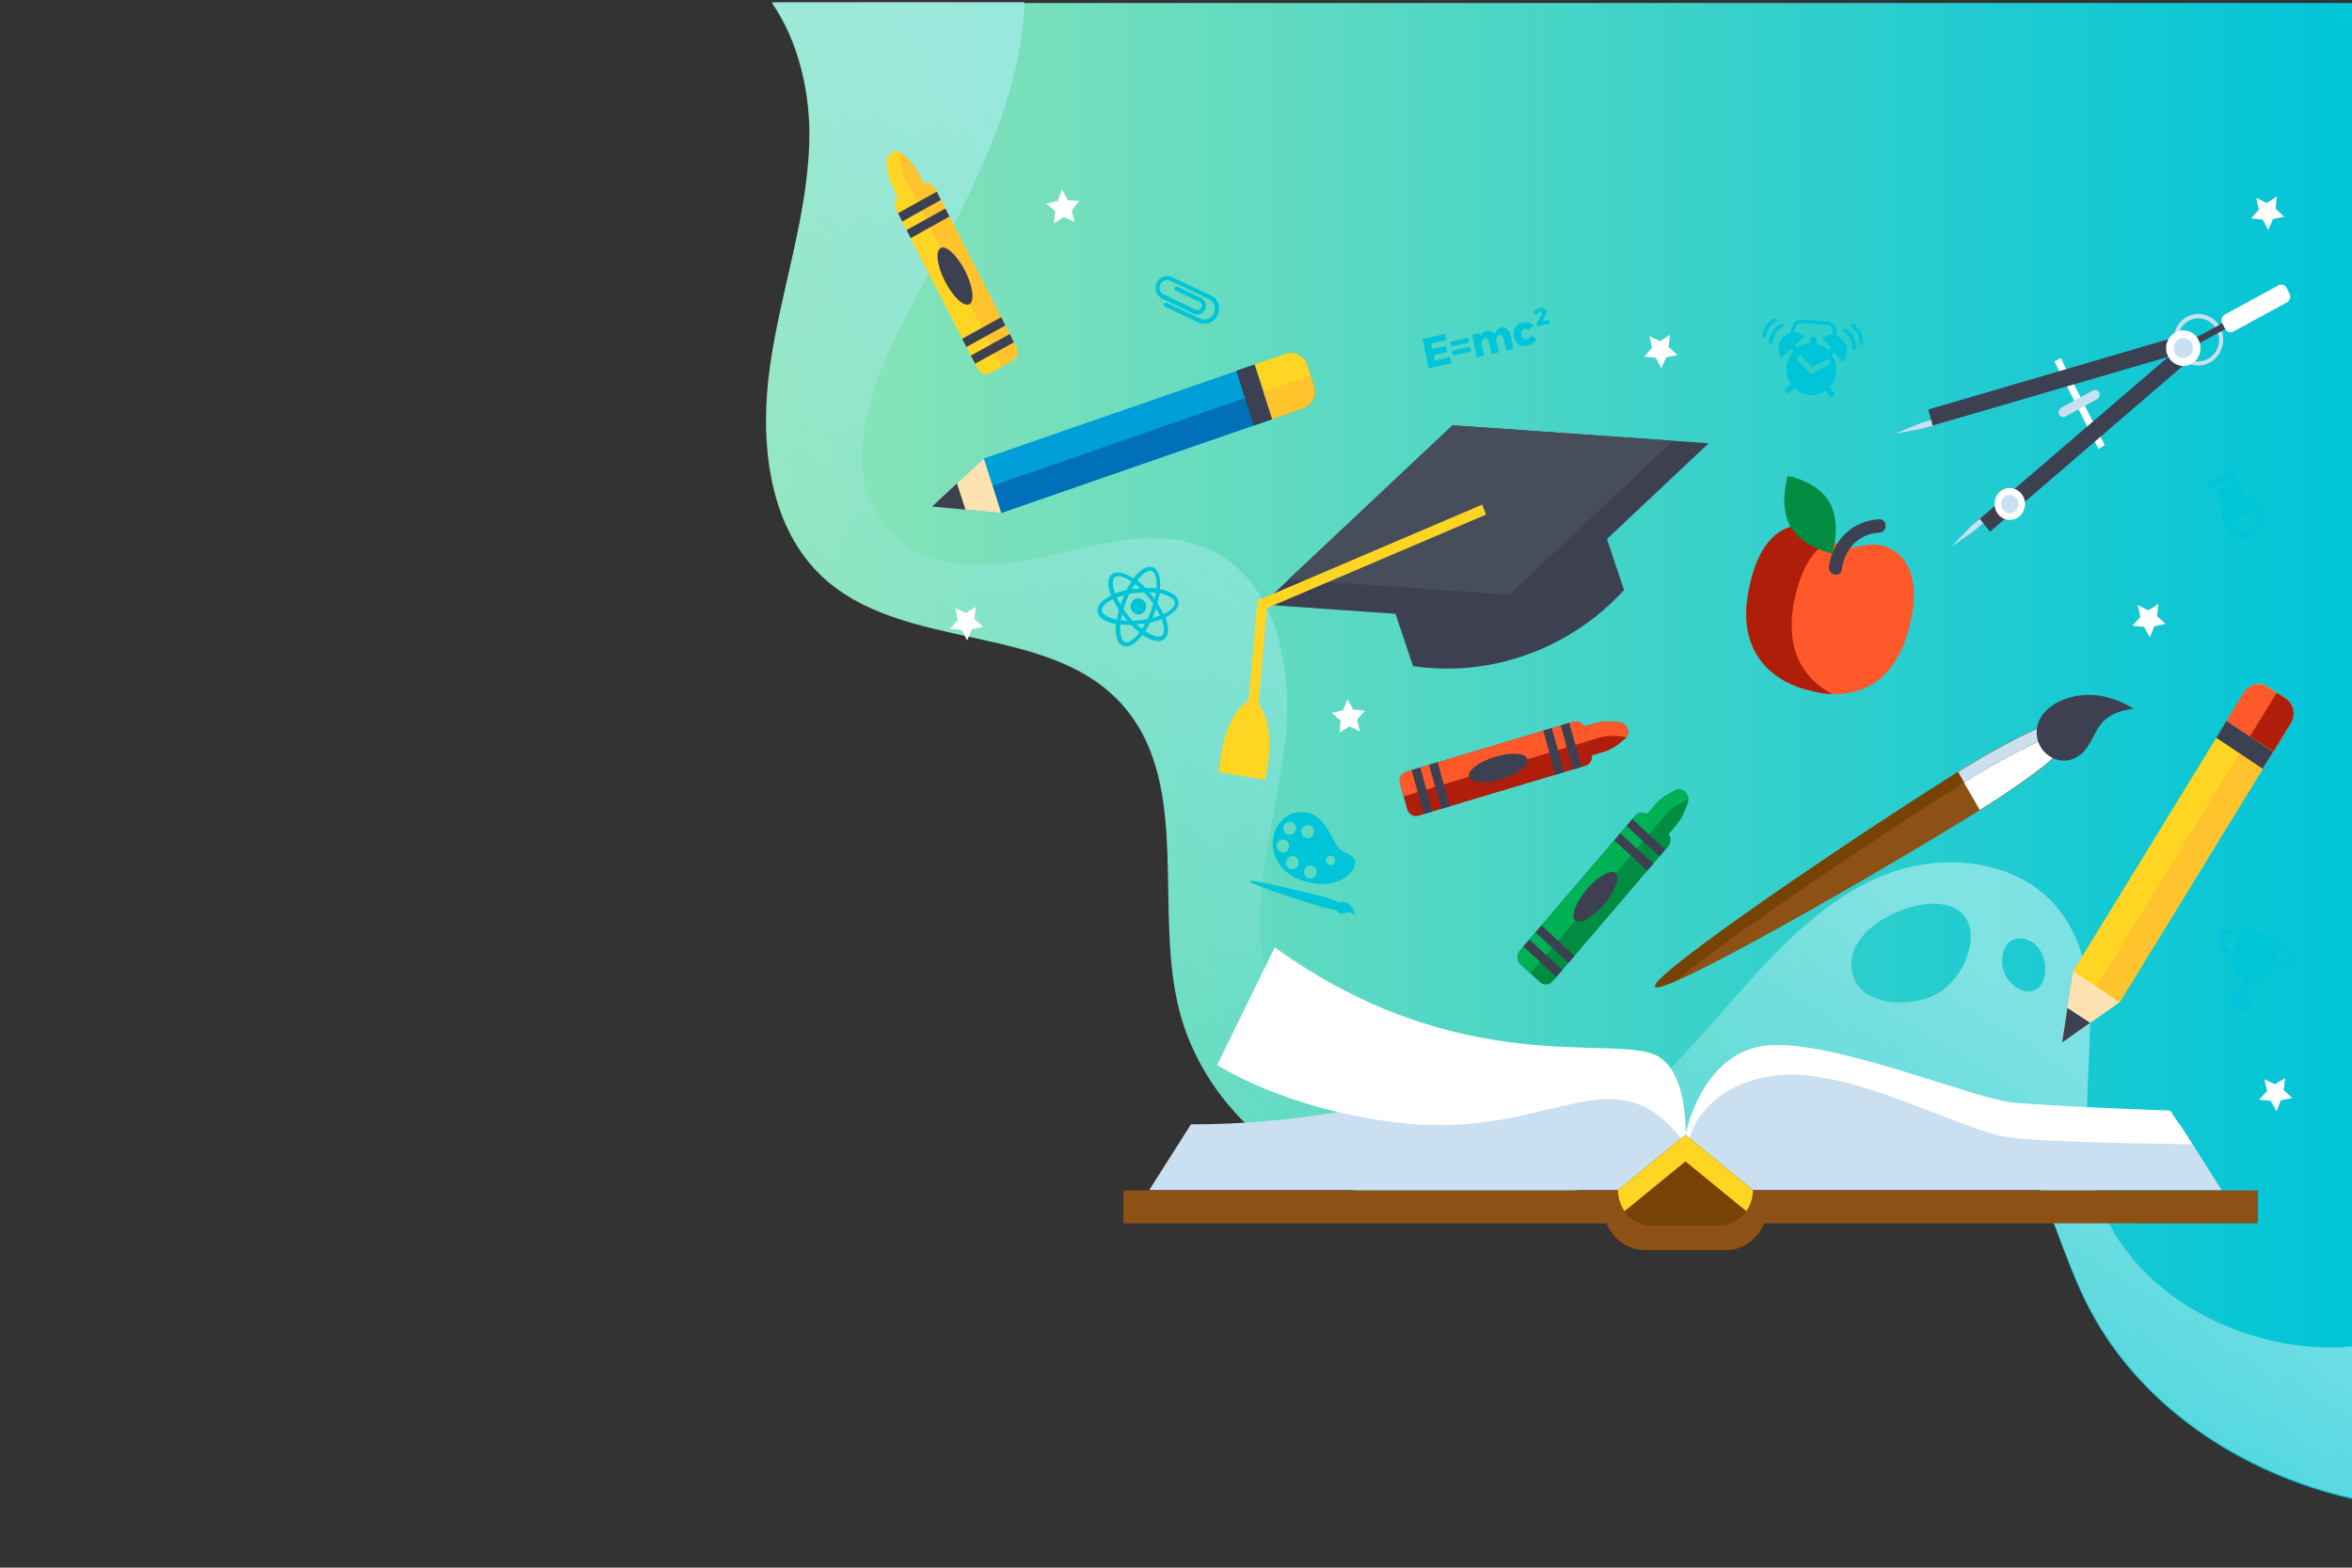 <?xml version="1.0" encoding="utf-8"?>
<!-- Generator: Adobe Illustrator 22.1.0, SVG Export Plug-In . SVG Version: 6.00 Build 0)  -->
<svg version="1.1" id="Layer_1" xmlns="http://www.w3.org/2000/svg" xmlns:xlink="http://www.w3.org/1999/xlink" x="0px" y="0px"
	 viewBox="0 0 850.4 566.9" style="enable-background:new 0 0 850.4 566.9;" xml:space="preserve">
<rect x="0" y="0" width="850.4" height="566.9" fill="#333333" stroke="none"/>
<style type="text/css">
	.st0{fill:url(#SVGID_1_);}
	.st1{opacity:0.7;fill:url(#SVGID_2_);}
	.st2{fill:#FFD524;}
	.st3{fill:#FFC32E;}
	.st4{fill:#FFE2B2;}
	.st5{fill:#3D4051;}
	.st6{fill:#FF582A;}
	.st7{fill:#AE1E0B;}
	.st8{fill:#009FDA;}
	.st9{fill:#0071B8;}
	.st10{fill:#484D5B;}
	.st11{fill:#CADFEF;}
	.st12{fill:#FFFFFF;}
	.st13{fill:#8D5115;}
	.st14{fill:#774206;}
	.st15{fill:#00C4D8;}
	.st16{fill:#008C41;}
	.st17{fill:#00B255;}
</style>
<linearGradient id="SVGID_1_" gradientUnits="userSpaceOnUse" x1="277.167" y1="271.478" x2="850.543" y2="271.478">
	<stop  offset="0" style="stop-color:#8EE5B6"/>
	<stop  offset="1" style="stop-color:#00C4D8"/>
</linearGradient>
<path class="st0" d="M850.5,0.9v541.2c-39.9-9-77.8-33.6-96.4-71.3c-11.7-23.8-16.5-53.1-37-69.2c-17.2-13.5-41.2-13.6-61.9-7.4
	c-20.7,6.2-39.4,18-59.2,26.8c-30.9,13.8-65.8,20.4-98.4,12c-32.7-8.3-62.3-33.5-71.1-67.2c-9.5-36.5,4.2-81-19.6-109.6
	c-26.6-32-81-19.5-110.6-48.6c-18.9-18.6-21.7-49-17.8-75.8c3.9-26.8,13.2-52.7,14.1-79.7c0.6-17.8-3.7-36.9-13.5-51H850.5z"/>
<linearGradient id="SVGID_2_" gradientUnits="userSpaceOnUse" x1="590.841" y1="241.874" x2="440.871" y2="412.819">
	<stop  offset="0" style="stop-color:#A7EBEB"/>
	<stop  offset="1" style="stop-color:#A7EBEB;stop-opacity:0"/>
</linearGradient>
<path class="st1" d="M837.5,487.2c-35.4-2.2-72.3-24.4-80.7-60.2c-7.5-31.9,7.8-69.7-11-96.2c-14.4-20.4-44-23.3-66.4-13.6
	c-22.5,9.7-39.5,29.1-55.9,47.8c-16.3,18.7-33.5,38-56.1,47.4c-23.3,9.8-51.1,7.4-72.6-6.2c-21.5-13.6-36.3-38.1-38.8-64.2
	c-2.3-25.2,6.2-49.9,8.8-75.1c2.6-25.2-3.2-54.7-24.6-66.7c-18.3-10.3-40.7-3.9-61,0.8c-20.3,4.8-44.9,6.3-58.7-9.8
	c-15.8-18.5-7.5-47.7,3.5-69.7c19.3-38.8,45.1-78.3,46.4-120.8h-91.2c9.8,14.1,14.1,33.2,13.5,51c-0.9,27.1-10.2,53-14.1,79.7
	c-3.9,26.8-1.1,57.2,17.8,75.8c29.5,29.1,84,16.6,110.6,48.6c23.8,28.6,10.1,73.1,19.6,109.6c8.8,33.7,38.5,58.9,71.1,67.2
	c32.6,8.4,67.5,1.8,98.4-12c19.8-8.8,38.5-20.6,59.2-26.8c20.7-6.2,44.7-6.1,61.9,7.4c20.5,16.1,25.2,45.5,37,69.2
	c18.6,37.7,56.5,62.3,96.4,71.3v-54.8C846.2,487.4,841.8,487.4,837.5,487.2z M701.1,359c-9.5,5.9-31.7,5.5-31.7-10.3
	c0-13.3,19.3-22.2,30.1-21.9C719.6,327.2,713.5,351.2,701.1,359z M738.9,354.3c-0.6,1.7-1.9,3.3-3.5,3.9c-1.8,0.7-3.9,0.2-5.6-0.7
	c-2.8-1.5-5-4.4-5.7-7.7c-0.7-3.5,0.2-8.5,3.8-10c2.5-1,5.8-0.1,7.8,1.6c2.1,1.8,3.3,4.6,3.7,7.3
	C739.5,350.7,739.5,352.6,738.9,354.3z"/>
<g>
	<g>
		<path class="st2" d="M749.6,351.2l61.8-100.8c1.9-3,5.7-3.9,8.6-2l6.4,4.2c2.9,1.9,3.8,5.9,1.9,8.9l-61.8,100.8l-10.8,7.6
			l-10.1,7.1l1.9-12.5L749.6,351.2z"/>
		<path class="st3" d="M758,356.8l65.1-106.3l3.2,2.1c2.9,1.9,3.8,5.9,1.9,8.9l-61.8,100.8L758,356.8z"/>
		<polygon class="st4" points="749.6,351.2 766.4,362.4 755.7,369.9 745.6,377 747.5,364.5 		"/>
		<polygon class="st5" points="747.5,364.5 755.7,369.9 745.6,377 		"/>
		<path class="st6" d="M805,260.7l6.3-10.3c1.9-3,5.7-3.9,8.6-2l6.4,4.2c2.9,1.9,3.8,5.9,1.9,8.9l-6.3,10.3L805,260.7z"/>
		<polygon class="st5" points="805,260.7 821.9,271.9 818.1,278 801.3,266.8 		"/>
		<path class="st7" d="M813.5,266.3l9.7-15.8l3.2,2.1c2.9,1.9,3.8,5.9,1.9,8.9l-6.3,10.3L813.5,266.3z"/>
	</g>
	<g>
		<path class="st8" d="M355.7,165.8L464.8,128c3.3-1.1,6.8,0.7,7.9,4.1l2.4,7.4c1.1,3.4-0.7,7.1-3.9,8.2L362,185.5l-12.9-1.2
			l-12.1-1.1l9.1-8.5L355.7,165.8z"/>
		<path class="st9" d="M358.9,175.6l115-39.9l1.2,3.7c1.1,3.4-0.7,7.1-3.9,8.2L362,185.5L358.9,175.6z"/>
		<polygon class="st4" points="355.7,165.8 362,185.5 349.1,184.3 337,183.2 346,174.8 		"/>
		<polygon class="st5" points="346,174.8 349.1,184.3 337,183.2 		"/>
		<path class="st2" d="M453.6,131.8l11.2-3.9c3.3-1.1,6.8,0.7,7.9,4.1l2.4,7.4c1.1,3.4-0.7,7.1-3.9,8.2l-11.2,3.9L453.6,131.8z"/>
		<polygon class="st5" points="453.6,131.8 460,151.6 453.3,153.9 447,134.1 		"/>
		<path class="st3" d="M456.8,141.7l17.1-5.9l1.2,3.7c1.1,3.4-0.7,7.1-3.9,8.2l-11.2,3.9L456.8,141.7z"/>
	</g>
	<g>
		<g>
			<path class="st5" d="M573.8,173.3l-76.4,27.2l13.5,40.4c28.2,4.1,56.6-6.1,76.3-27.5L573.8,173.3z"/>
			<g>
				<polygon class="st5" points="617.8,160.3 549,225.1 456.4,218.6 466,209.5 471.2,204.6 525.2,153.8 597.9,158.9 604.9,159.4 
									"/>
			</g>
			<g>
				<polygon class="st10" points="604.9,159.4 545.7,215.1 466,209.5 471.2,204.6 525.2,153.8 597.9,158.9 				"/>
			</g>
		</g>
		<g>
			<g>
				<polygon class="st2" points="453.4,274.1 449.7,273.8 454.6,217.2 535.9,182.5 537.3,186.1 458.1,219.9 				"/>
			</g>
			<path class="st2" d="M453.5,253l-0.8-0.3c-2.3,0.9-10.4,5.6-12,26.6l16.7,2.7C461.9,261.6,455.5,254.6,453.5,253z"/>
		</g>
	</g>
	<g>
		<g>
			<path class="st11" d="M786.9,127.2c-2.3-4.5-0.6-10.2,3.8-12.6c4.4-2.4,9.8-0.6,12.1,3.9c2.3,4.5,0.6,10.2-3.8,12.6
				C794.7,133.5,789.2,131.8,786.9,127.2z M801.5,119.3c-1.9-3.8-6.4-5.3-10.1-3.3c-3.7,2-5.1,6.7-3.2,10.5
				c1.9,3.8,6.4,5.3,10.1,3.3C802,127.8,803.4,123.1,801.5,119.3z"/>
		</g>
		<polygon class="st12" points="758.7,162.3 742.8,130.7 745.1,129.5 761,161 		"/>
		<g>
			<g>
				<g>
					<polygon class="st11" points="712.8,190.2 705.6,197.7 714,191.8 721.4,185.5 720.2,183.9 					"/>
				</g>
				<g>
					<g>
						<polygon class="st5" points="791.6,130.3 719.5,192.3 715.8,187.6 787.9,125.7 						"/>
					</g>
				</g>
				<g>
					<g>
						<path class="st12" d="M730.2,186.7c-2.4,2-5.8,1.7-7.8-0.8c-1.9-2.5-1.6-6.1,0.7-8.1c2.4-2,5.8-1.7,7.8,0.8
							C732.9,181,732.5,184.6,730.2,186.7z"/>
					</g>
				</g>
				<g>
					<g>
						<g>
							<path class="st11" d="M728.7,184.8c-1.3,1.2-3.3,1-4.5-0.4c-1.1-1.4-0.9-3.5,0.4-4.6c1.3-1.2,3.3-1,4.5,0.4
								C730.2,181.5,730,183.6,728.7,184.8z"/>
						</g>
					</g>
				</g>
			</g>
			<g>
				<polygon class="st11" points="695,155 685,156.9 694.5,153 703.7,150.3 704.3,152.3 				"/>
			</g>
			<g>
				<g>
					<g>
						<polygon class="st5" points="787.3,121.7 697.2,148.1 698.8,153.9 788.9,127.6 						"/>
					</g>
				</g>
			</g>
			<g>
				<polygon class="st5" points="806.1,115.5 791.9,123.2 793,125.3 807.2,117.6 				"/>
			</g>
			<path class="st11" d="M744.5,149.9L744.5,149.9c-0.4-0.9-0.1-1.9,0.7-2.4l11.5-6.3c0.8-0.4,1.8-0.1,2.3,0.7l0,0
				c0.4,0.9,0.1,1.9-0.7,2.4l-11.5,6.3C746,151.1,745,150.8,744.5,149.9z"/>
		</g>
		<g>
			<path class="st12" d="M792.3,131.6c-3,1.7-6.8,0.4-8.4-2.7c-1.6-3.2-0.4-7,2.6-8.7c3-1.7,6.8-0.4,8.4,2.7
				C796.5,126.1,795.3,130,792.3,131.6z"/>
		</g>
		<g>
			<path class="st11" d="M791,129.1c-1.7,0.9-3.8,0.2-4.7-1.5c-0.9-1.8-0.2-3.9,1.5-4.9c1.7-0.9,3.8-0.2,4.7,1.5
				C793.4,126,792.7,128.2,791,129.1z"/>
		</g>
		<g>
			<path class="st12" d="M804.5,118.9l-1-2c-0.6-1.1-0.2-2.6,1-3.2l19.3-10.5c1.1-0.6,2.5-0.2,3,1l1,2c0.6,1.1,0.2,2.6-1,3.2
				l-19.3,10.5C806.5,120.5,805.1,120.1,804.5,118.9z"/>
		</g>
	</g>
	<g>
		<path class="st11" d="M609.4,413.8c0,0-11.6-29.1-34.4-31.8s-67.5,24.6-144.4,24.6l-15.1,23.8h193.9V413.8z"/>
		<path class="st12" d="M609.4,413.8c0,0,1.9-25.5-10.3-32c-15.1-8-71.1,9.2-138.2-39.2l-20.8,42.5c0,0,24.6,16.4,67.2,21.1
			C561.6,412.1,583.9,378.7,609.4,413.8z"/>
		<path class="st11" d="M609.4,413.8c0,0,11.6-29.1,34.4-31.8c22.8-2.7,67.5,24.6,144.4,24.6l15.1,23.8H609.4V413.8z"/>
		<path class="st12" d="M609.4,410.4c0,0,5.5-29.1,28.4-32.2c22.8-3.1,74.8,18.8,89.3,20.4c14.5,1.6,57.6,3,57.6,3l8,12.2
			c0,0-49.9-0.5-65.1-2.3c-18.7-2.2-59.2-26.5-86.7-22.4c-27.5,4-30.6,24.7-30.6,24.7L609.4,410.4z"/>
		<g>
			<rect x="406.2" y="430.5" class="st13" width="410.2" height="11.9"/>
			<path class="st13" d="M623.9,452.1h-29.1c-8.3,0-15.1-7-15.1-15.7l0,0H639l0,0C639,445.1,632.3,452.1,623.9,452.1z"/>
			<path class="st14" d="M621.4,443.3h-24c-6.9,0-12.4-5.8-12.4-12.9l0,0l24.4-20l24.4,20l0,0C633.8,437.5,628.2,443.3,621.4,443.3z
				"/>
			<path class="st2" d="M633.8,430.4c0,2.8-0.9,5.5-2.4,7.6l-22-18l-22,18c-1.5-2.1-2.4-4.8-2.4-7.6l24.4-20L633.8,430.4z"/>
		</g>
	</g>
	<g>
		<g>
			<path class="st15" d="M440.3,113.9c-1.2,2.7-4.3,4-7,2.7l-12.1-5.7c-0.4-0.2-0.5-0.6-0.4-1c0.2-0.4,0.6-0.6,1-0.4l12.1,5.7
				c1.9,0.9,4.1,0,5-1.9c0.9-2,0-4.3-1.9-5.2l-14-6.6c-1.3-0.6-2.9,0-3.5,1.4c-0.6,1.4,0,3,1.3,3.6l11.5,5.5c0.8,0.4,1.7,0,2.1-0.8
				c0.4-0.8,0-1.8-0.8-2.1l-8.5-4c-0.4-0.2-0.5-0.6-0.4-1c0.2-0.4,0.6-0.6,1-0.4l8.5,4c1.5,0.7,2.2,2.6,1.5,4.2
				c-0.7,1.6-2.5,2.3-4,1.6l-11.5-5.5c-2.1-1-3-3.5-2-5.7c0.9-2.1,3.4-3.1,5.5-2.1l14,6.6C440.4,107.9,441.5,111.2,440.3,113.9z"/>
		</g>
		<g>
			<path class="st15" d="M421.3,223.3c0.3-0.1,0.6-0.3,0.8-0.4c2.8-1.5,4.2-3.4,4-5.2c-0.2-2.3-2.8-3.9-6.7-4.6
				c0.4-4.1-0.5-7.1-2.5-7.9c-2-0.8-4.6,0.7-7.1,4c-3.3-2.2-6.2-2.9-7.9-1.4c-1.4,1.2-1.6,3.6-0.5,6.7c0.1,0.3,0.2,0.6,0.3,0.9
				c-3.2,1.5-5.1,3.6-4.9,5.7c0.2,1.6,1.5,2.9,3.6,3.7c0.9,0.4,1.9,0.7,3.1,0.9c-0.4,4.1,0.5,7.1,2.5,7.9c2,0.8,4.6-0.8,7.1-4
				c1,0.7,1.9,1.2,2.8,1.6c2.1,0.9,3.9,0.9,5.1-0.1C422.7,229.6,422.7,226.8,421.3,223.3z M422.1,215.4c1.6,0.7,2.6,1.6,2.7,2.5
				c0.1,1.2-1.1,2.6-3.3,3.8c-0.2,0.1-0.5,0.3-0.8,0.4c-0.6-1.2-1.3-2.5-2.2-3.9c0.3-1.2,0.6-2.4,0.8-3.6
				C420.4,214.8,421.3,215,422.1,215.4z M412.1,224.3c-0.9,0.1-1.7,0.2-2.5,0.2c-0.6-0.6-1.1-1.2-1.7-1.9c-0.6-0.8-1.2-1.5-1.7-2.3
				c0.3-0.9,0.6-1.8,0.9-2.8c0.4-0.9,0.8-1.8,1.2-2.7c0.9-0.2,1.8-0.3,2.8-0.4c0.9-0.1,1.7-0.1,2.5-0.2c0.6,0.6,1.1,1.2,1.7,1.9
				c0.6,0.8,1.2,1.6,1.7,2.3c-0.3,0.9-0.6,1.8-0.9,2.8c-0.4,0.9-0.8,1.8-1.2,2.7C414,224,413.1,224.2,412.1,224.3z M414.1,225.5
				c-0.4,0.7-0.8,1.3-1.2,1.9c-0.6-0.5-1.2-1-1.9-1.6c0.4,0,0.8-0.1,1.2-0.1C412.9,225.7,413.5,225.6,414.1,225.5z M407.7,224.5
				c-0.8,0-1.6-0.1-2.4-0.2c0.1-0.7,0.3-1.5,0.4-2.2c0.4,0.5,0.7,1,1.1,1.5C407.1,223.9,407.4,224.2,407.7,224.5z M405.2,218.7
				c-0.5-0.9-1-1.7-1.4-2.6c0.8-0.3,1.8-0.6,2.7-0.9c-0.2,0.6-0.5,1.1-0.7,1.7C405.6,217.5,405.4,218.1,405.2,218.7z M409.2,213.1
				c0.4-0.7,0.8-1.3,1.2-1.9c0.6,0.5,1.2,1,1.8,1.6c-0.4,0-0.8,0.1-1.2,0.1C410.3,213,409.7,213,409.2,213.1z M415.5,214.2
				c0.8,0,1.6,0.1,2.4,0.2c-0.1,0.7-0.3,1.5-0.4,2.2c-0.4-0.5-0.7-1-1.1-1.5C416.1,214.8,415.8,214.5,415.5,214.2z M418,220
				c0.5,0.9,1,1.8,1.4,2.6c-0.9,0.3-1.8,0.6-2.7,0.9c0.2-0.6,0.5-1.1,0.7-1.7C417.6,221.1,417.8,220.6,418,220z M416.5,206.5
				c1.2,0.5,1.9,2.9,1.6,6.3c-1.2-0.1-2.5-0.2-3.9-0.2c-1-1-2-1.9-3-2.7C413.2,207.3,415.3,206,416.5,206.5z M403,208.8
				c0.7-0.6,2-0.6,3.6,0.1c0.8,0.3,1.6,0.8,2.5,1.4c-0.6,0.9-1.2,2-1.8,3.1c-1.5,0.3-2.9,0.7-4.1,1.2c-0.1-0.3-0.2-0.5-0.3-0.8
				C402.1,211.4,402.1,209.6,403,208.8z M398.4,220.8c-0.1-1.3,1.4-2.9,4-4.1c0.6,1.3,1.3,2.6,2.2,3.8c-0.3,1.2-0.6,2.4-0.8,3.6
				C400.6,223.4,398.6,222.2,398.4,220.8z M406.7,232.1c-1.2-0.5-1.9-2.9-1.6-6.3c1.2,0.1,2.5,0.2,3.9,0.2c1,1,2,1.9,3,2.7
				C410,231.4,407.9,232.7,406.7,232.1z M420.2,229.8c-1,0.9-3.3,0.4-6.1-1.5c0.6-0.9,1.2-2,1.8-3.2c1.5-0.3,2.9-0.7,4.1-1.2
				C421.1,226.8,421.2,229,420.2,229.8z"/>
			<path class="st15" d="M412.6,216.6c-1.4-0.6-3,0.1-3.6,1.6c-0.6,1.5,0.1,3.2,1.6,3.8c1.4,0.6,3-0.1,3.6-1.6
				C414.8,218.9,414.1,217.2,412.6,216.6z"/>
		</g>
		<g>
			<path class="st15" d="M807.2,345.2c-1.1,3.8,0.7,7.8,4,9.4l-1.1,3.8c-1.7,0.1-3.2,1.1-3.9,2.9l8.1,2.5c0.4-1.8-0.4-3.6-1.7-4.6
				l1.1-3.8c3.7,0.4,7.2-1.9,8.3-5.7l2.9-10.1l-14.8-4.5L807.2,345.2z"/>
			<path class="st15" d="M814.9,364.7l-9.7-3c-0.4-0.1-0.9,0.1-1,0.6c-0.1,0.4,0.1,0.9,0.5,1l9.7,3c0.4,0.1,0.9-0.1,1-0.6
				C815.6,365.3,815.3,364.9,814.9,364.7z"/>
			<path class="st15" d="M802.4,339.3c-0.7,2.4,0.6,4.8,2.9,5.5l0.8,0.3l0.5-1.7l-0.8-0.3c-1.4-0.4-2.2-1.9-1.7-3.3
				c0.4-1.4,1.8-2.2,3.2-1.8l0.8,0.3l0.5-1.7l-0.8-0.3C805.4,335.6,803.1,337,802.4,339.3z"/>
			<path class="st15" d="M826.1,342l-0.8-0.3l-0.5,1.7l0.8,0.3c1.4,0.4,2.2,1.9,1.7,3.3c-0.4,1.4-1.8,2.2-3.2,1.8l-0.8-0.3l-0.5,1.7
				l0.8,0.3c2.3,0.7,4.7-0.7,5.3-3C829.7,345.1,828.4,342.7,826.1,342z"/>
		</g>
		<g>
			<path class="st15" d="M811.5,178.6l-2.8-5.1l-7.4,4.4l2.8,5.1c-1.1,2.3-1.1,5.1,0.2,7.5c2.1,3.8,6.8,5.2,10.5,3
				c3.7-2.2,5-7.1,2.9-10.9C816.3,180.2,814,178.8,811.5,178.6z M813.6,191.4c-2.6,1.5-5.8,0.6-7.3-2.1c0,0,0,0,0-0.1l9.3-5.5
				c0,0,0,0,0,0C817.1,186.5,816.2,189.8,813.6,191.4z"/>
			<path class="st15" d="M800.7,176.6l7.2-4.3c0.7-0.4,1-1.4,0.6-2.1c-0.4-0.8-1.3-1-2.1-0.6l-7.2,4.3c-0.7,0.4-1,1.4-0.6,2.1
				C799.1,176.8,800,177,800.7,176.6z"/>
		</g>
		<g>
			<path class="st15" d="M666.3,131c1.9-2.2,2-5.6,0.1-7.8c-0.6-0.7-1.4-1.3-2.2-1.6l-0.4-2.6c-0.2-1.5-1.4-2.6-2.9-2.7l-9.6-0.7
				c-1.4-0.1-2.8,0.8-3.2,2.2l-0.8,2.6c-0.8,0.2-1.6,0.6-2.3,1.3c-2.2,2-2.6,5.3-1,7.8l3.5-3.2l0.8,0.9c-2.8,3.2-3.2,8-0.8,11.6
				l-1.7,1.5c-0.4,0.4-0.5,1-0.1,1.5c0.4,0.4,1,0.5,1.4,0.1l1.7-1.5c3.1,3,7.7,3.3,11.2,0.9l1.6,2c0.4,0.4,1,0.5,1.4,0.1
				c0.4-0.4,0.5-1,0.1-1.5l-1.6-2c2.9-3.2,3.2-8.1,0.8-11.7l0.9-0.8L666.3,131z M661.2,132l-5.8,3.1c-0.2,0.1-0.3,0.1-0.5,0.1
				c-0.2,0-0.5-0.1-0.6-0.3l-4.1-4.5c-0.4-0.4-0.4-1.1,0-1.5c0.4-0.4,1-0.4,1.4,0l3.6,3.9l5.2-2.8c0.5-0.3,1.1-0.1,1.3,0.4
				C661.8,131.1,661.7,131.7,661.2,132z M658.9,122.1l3.1,3.7l-0.9,0.8c-1.2-1.2-2.7-1.9-4.3-2.3l0.1-1.3c0-0.7-0.4-1.3-1.1-1.3
				c-0.6,0-1.2,0.5-1.3,1.1l-0.1,1.3c-1.6,0.1-3.2,0.6-4.6,1.6l-0.8-0.9l3.5-3.2c-1.1-1-2.4-1.5-3.8-1.5l0.6-2
				c0.3-0.8,1-1.4,1.9-1.3l9.6,0.7c0.8,0.1,1.5,0.7,1.7,1.6l0.3,2C661.5,121,660.1,121.3,658.9,122.1z"/>
			<g>
				<path class="st15" d="M667.6,119c-0.7-0.5-1.5,0.6-0.7,1.1c1.9,1.3,2.9,3.4,2.9,5.8c0,0.9,1.3,1,1.3,0.1
					C671.1,123.1,669.9,120.5,667.6,119z"/>
				<path class="st15" d="M670.2,117.2c-0.7-0.5-1.5,0.6-0.7,1.1c1.9,1.3,2.9,3.4,2.9,5.8c0,0.9,1.3,1,1.3,0.1
					C673.7,121.4,672.4,118.8,670.2,117.2z"/>
			</g>
			<g>
				<path class="st15" d="M643.9,117.2c0.8-0.4,1.4,0.9,0.6,1.2c-2,1-3.4,2.9-3.6,5.3c-0.1,0.9-1.4,0.8-1.3-0.1
					C639.8,120.8,641.5,118.4,643.9,117.2z"/>
				<path class="st15" d="M641.6,115.1c0.8-0.4,1.4,0.9,0.6,1.2c-2,1-3.4,2.9-3.6,5.3c-0.1,0.9-1.4,0.8-1.3-0.1
					C637.5,118.7,639.2,116.3,641.6,115.1z"/>
			</g>
		</g>
		<g>
			<g>
				<path class="st15" d="M522.4,120.8l0.5,2.2l-5.4,1.2l0.4,2l4.9-1.1l0.5,2.2l-4.9,1.1l0.4,2l5.5-1.3l0.5,2.2l-8.2,1.9l-2.2-10.6
					L522.4,120.8z"/>
				<path class="st15" d="M530.8,122.1l0.4,1.7l-6.5,1.5l-0.4-1.7L530.8,122.1z M531.5,125.4l0.4,1.7l-6.5,1.5l-0.4-1.7L531.5,125.4
					z"/>
				<path class="st15" d="M546.1,121l1.1,5.2l-2.6,0.6l-0.9-4.4c-0.2-0.9-0.8-1.4-1.6-1.2c-0.9,0.2-1.3,1.1-1.1,2.2l0.9,4l-2.6,0.6
					l-0.9-4.4c-0.2-0.9-0.8-1.4-1.6-1.2c-0.9,0.2-1.3,1.1-1.1,2.2l0.9,4l-2.6,0.6l-1.7-8.2l2.6-0.6l0.3,1.3c0.3-1.1,1.1-1.8,2.3-2
					c1.3-0.3,2.4,0.2,3,1.2c0.3-1.3,1.1-2.2,2.4-2.5C544.3,118.2,545.7,119.1,546.1,121z"/>
				<path class="st15" d="M551.2,118.9c-0.9,0.2-1.4,1.2-1.2,2.3c0.3,1.2,1.1,1.8,2,1.6c0.7-0.2,1.2-0.6,1.3-1.3l2.2,0.7
					c-0.4,1.4-1.5,2.4-3.2,2.8c-2.4,0.6-4.4-0.7-4.9-3.2c-0.5-2.5,0.7-4.6,3.2-5.2c1.6-0.4,3,0.1,3.9,1.1l-1.6,1.6
					C552.5,119,551.9,118.8,551.2,118.9z"/>
			</g>
			<g>
				<path class="st15" d="M557.6,113.2c-0.1-0.3-0.4-0.5-0.8-0.4c-0.5,0.1-1,0.5-1.5,1.1l-0.8-1c0.6-0.7,1.4-1.3,2.2-1.5
					c1.2-0.3,2.2,0.2,2.4,1.1c0.1,0.7-0.2,1.5-0.7,2.3l-0.9,1.5l2.5-0.6l0.3,1.3l-4.5,1l-0.2-1l1.6-2.8
					C557.5,113.9,557.7,113.4,557.6,113.2z"/>
			</g>
		</g>
		<g>
			<path class="st15" d="M465.6,295c-3.1,1.8-5.2,5.3-5.4,9.1c-0.3,3.7,1.2,7.5,3.7,10.1c1.5,1.6,3.4,2.8,5.4,3.6
				c5.4,2.4,12.7,2.9,17.7-0.9c1.5-1.2,3.1-3,2.9-5.1c-0.2-2.4-2.2-2.8-3.9-3.6c-1.6-0.8-2.6-2.3-3.5-3.8c-1.9-3.4-3.5-7.1-6.7-9.2
				c-2-1.3-4.5-1.7-6.8-1.4C467.7,293.9,466.6,294.3,465.6,295z M474.7,317.5c-1.1,0.5-2.5,0-3-1.2c-0.5-1.2,0-2.6,1.2-3.1
				c1.1-0.5,2.5,0,3,1.2C476.4,315.6,475.8,317,474.7,317.5z M482.7,310.6c0.3,0.9-0.2,1.9-1.1,2.2c-0.9,0.3-1.8-0.2-2.1-1.1
				c-0.3-0.9,0.2-1.9,1.1-2.2C481.5,309.2,482.4,309.7,482.7,310.6z M469.4,311c0.5,1.2,0,2.6-1.2,3.1c-1.1,0.5-2.5,0-3-1.2
				c-0.5-1.2,0-2.6,1.2-3.1C467.6,309.2,468.9,309.8,469.4,311z M464.8,308.1c-1.1,0.5-2.5,0-3-1.2c-0.5-1.2,0-2.6,1.2-3.1
				c1.1-0.5,2.5,0,3,1.2C466.4,306.2,465.9,307.6,464.8,308.1z M474.9,299.8c0.5,1.2,0,2.6-1.2,3.1c-1.1,0.5-2.5,0-3-1.2
				c-0.5-1.2,0-2.6,1.2-3.1C473.1,298.1,474.4,298.6,474.9,299.8z M468.4,298.6c0.5,1.2,0,2.6-1.2,3.1c-1.1,0.5-2.5,0-3-1.2
				c-0.5-1.2,0-2.6,1.2-3.1C466.5,296.9,467.9,297.4,468.4,298.6z"/>
			<path class="st15" d="M451.8,318.6C451.8,318.7,451.8,318.7,451.8,318.6c0,0.1,0,0.1,0,0.1c0,0,0,0.1,0.1,0.1c0,0,0,0,0,0
				c0,0,0.1,0.1,0.2,0.1c0,0,0.1,0,0.1,0.1c0,0,0.1,0,0.1,0.1c0.1,0,0.1,0.1,0.2,0.1c0,0,0,0,0,0c3.3,1.7,16.4,6.1,24.6,8.5l0,0
				c0.2,0.1,0.4,0.1,0.6,0.2c0,0,0,0,0,0c0.6,0.2,1.3,0.4,2,0.5c0.4,0.1,0.9,0.2,1.3,0.3c0.1,0,0.3,0.1,0.4,0.1
				c0.4,0.1,0.8,0.2,1.2,0.2c0.2,0,0.5,0.1,0.6,0.1c0,0,0,0,0.1,0c0.2,0.6,0.7,1.2,1.5,1.3c0.2,0,0.3,0,0.5,0c0.6,0,1.2-0.2,1.8-0.4
				c1-0.2,1.7,0.1,2.5,0.6c0,0,0.1,0.1,0.1,0.1c0.1,0.1,0.2,0.2,0.3,0.2c-0.2-0.9-0.6-1.8-1.1-2.7c-0.6-0.8-1.4-1.5-2.4-1.9
				c-0.7-0.3-1.4-0.3-2-0.1c-0.2,0.1-0.3,0.2-0.4,0.2c-0.4-0.2-1.1-0.5-1.8-0.8c-1.2-0.5-2.7-1-3.7-1.3
				C469.2,322,452,317.8,451.8,318.6z"/>
		</g>
	</g>
	<polygon class="st12" points="390.3,72.7 387.5,76 388.5,80.2 384.6,78.5 381,80.8 381.5,76.4 378.3,73.6 382.4,72.7 384,68.6 
		386.1,72.4 	"/>
	<polygon class="st12" points="493.5,257 490.7,260.2 491.7,264.5 487.9,262.7 484.3,265 484.7,260.6 481.5,257.8 485.6,256.9 
		487.2,252.9 489.3,256.6 	"/>
	<polygon class="st12" points="606.5,128.4 602.4,129.2 600.7,133.2 598.7,129.4 594.5,129 597.3,125.8 596.4,121.6 600.2,123.4 
		603.8,121.1 603.3,125.5 	"/>
	<polygon class="st12" points="825.9,78.4 821.8,79.2 820.1,83.2 818.1,79.4 813.9,79 816.7,75.8 815.8,71.6 819.6,73.4 823.2,71.1 
		822.8,75.5 	"/>
	<polygon class="st12" points="783,225.6 778.9,226.5 777.3,230.5 775.2,226.7 771,226.3 773.9,223.1 772.9,218.8 776.8,220.7 
		780.4,218.4 779.9,222.8 	"/>
	<polygon class="st12" points="828.8,397.1 824.7,397.9 823.1,401.9 821,398.1 816.8,397.7 819.7,394.5 818.7,390.3 822.5,392.1 
		826.2,389.9 825.7,394.2 	"/>
	<polygon class="st12" points="355.5,226.7 351.4,227.6 349.7,231.6 347.7,227.8 343.5,227.4 346.3,224.2 345.4,219.9 349.2,221.7 
		352.8,219.5 352.3,223.8 	"/>
	<g>
		<path class="st6" d="M674.3,197.2l-7.8,1.4l-6.2-5.1c-3.7-3.1-8.7-4.3-13.3-2.8c-5.5,1.8-11.7,7.4-14.7,23
			c-6,31.2,21.9,35.9,21.9,35.9s26.7,9.5,35.6-20.9c4.4-15.2,1.5-23.3-2.5-27.5C683.9,197.7,679,196.3,674.3,197.2z"/>
		<path class="st7" d="M662.5,251c-4.9-0.1-8.4-1.4-8.4-1.4s-27.9-4.7-21.9-35.9c3-15.6,9.2-21.2,14.7-23c4.5-1.5,9.5-0.2,13.3,2.8
			l2.2,1.8c-5.2,2.1-10.9,7.9-13.8,22.7C644.9,237.9,654.8,247,662.5,251z"/>
		<g>
			<path class="st5" d="M679.4,187.8c-9.4,0.5-16.8,7.4-18.1,17.1c-0.4,3.1,4.2,4.2,4.6,1.1c1-7.6,6.2-13,13.7-13.4
				C682.6,192.5,682.4,187.6,679.4,187.8z"/>
			<path class="st16" d="M661.5,181.7c4.4,7.7,1,18.4,1,18.4s-10.6-1.9-15.1-9.6c-4.4-7.7-1-18.4-1-18.4S657.1,174,661.5,181.7z"/>
		</g>
	</g>
	<g>
		<g>
			<path class="st13" d="M738.2,263.1c-4.5,1.2-19.5,9.4-27.5,14.4c-41.3,25.8-114.3,75.5-112.1,79.3c2.2,3.8,78.7-39.8,120.1-65.6
				c8-5,22-14.7,25.2-18.5L738.2,263.1z"/>
			<path class="st12" d="M718.5,291.2c8-5,22-14.7,25.2-18.5l-5.6-9.6c-4.5,1.2-19.5,9.4-27.5,14.4c-0.9,0.6-1.8,1.1-2.7,1.7
				l7.9,13.7C716.7,292.3,717.7,291.7,718.5,291.2z"/>
			<path class="st14" d="M606,354.7c-4.4,1.9-7.2,2.8-7.6,2.1c-2.2-3.8,70.8-53.5,112.1-79.3c8-5,23-13.2,27.5-14.4l2.2,3.9
				c-4.5,1.2-19.5,9.4-27.5,14.4C678.8,302.5,623.4,340,606,354.7z"/>
			<path class="st11" d="M740.4,266.9c-4.5,1.2-19.5,9.4-27.5,14.4c-0.9,0.6-1.8,1.1-2.7,1.7l-2.2-3.8c0.9-0.6,1.8-1.1,2.7-1.7
				c8-5,23-13.2,27.5-14.4L740.4,266.9z"/>
		</g>
		<path class="st5" d="M737.6,269.7c-1.3-2.3-1.6-5.3-0.6-8.4c1.1-3.2,4-5.8,7.1-7.4c4.5-2.3,9.7-3,14.4-2.4c4.7,0.6,9.1,2.4,13,4.8
			c-0.6,0.1-1.2,0.1-1.9,0.3c-0.2,0-0.5,0.1-0.7,0.1c-4.4,0.9-8.1,2.8-10.6,7.1c-1.5,2.7-2.7,5.5-4.8,7.9c-0.5,0.6-1.1,1.1-1.7,1.5
			C746.6,277,740.2,274.6,737.6,269.7z"/>
	</g>
	<g>
		<path class="st3" d="M338,67.9l29.6,57.8c0.8,1.6,0.2,3.7-1.3,4.6l-8.3,4.6c-1.6,0.9-3.5,0.3-4.4-1.4l-29.6-57.8
			c-0.8-1.6-0.3-3.7,1.3-4.6l8.3-4.6C335.2,65.6,337.1,66.2,338,67.9z"/>
		<path class="st2" d="M325.3,71.1c-1.6,0.9-2.2,2.9-1.3,4.6l29.6,57.8c0.8,1.6,2.8,2.3,4.4,1.4l4.2-2.3l-32.6-63.7L325.3,71.1z"/>
		<g>
			<path class="st3" d="M322.4,55.2L322.4,55.2c-1.2,0.7-1.9,2.1-1.8,3.5l0.3,2.6c0.3,2.2,0.9,4.4,1.9,6.3l2,4l4.6-2.6l4.6-2.6l-2-4
				c-1-2-2.4-3.7-4-5.2l-1.9-1.7C325.2,54.6,323.7,54.5,322.4,55.2z"/>
			<path class="st2" d="M325.3,55c-0.1,0.4-0.1,0.7,0,1.1l0.3,2.6c0.3,2.2,0.9,4.4,1.9,6.3l2,4l-4.6,2.6l-2-4c-1-2-1.7-4.1-1.9-6.3
				l-0.3-2.6c-0.2-1.4,0.5-2.9,1.8-3.5l0,0C323.4,54.6,324.4,54.6,325.3,55z"/>
		</g>
		<g>
			<g>
				<polygon class="st5" points="338.7,69.3 340.2,72.3 326.2,80.1 324.7,77.1 				"/>
				<polygon class="st5" points="341.8,75.4 343.3,78.3 329.3,86.1 327.8,83.2 				"/>
				<path class="st5" d="M348.9,97.9c2.9,5.6,3.6,11,1.6,12.1c-2,1.1-5.9-2.6-8.8-8.2c-2.9-5.6-3.6-11-1.6-12.1
					C342.1,88.6,346,92.3,348.9,97.9z"/>
			</g>
			<g>
				<polygon class="st5" points="362,114.7 363.5,117.7 349.4,125.5 347.9,122.5 				"/>
				<polygon class="st5" points="365.1,120.8 366.6,123.8 352.6,131.5 351,128.6 				"/>
			</g>
		</g>
	</g>
	<g>
		<path class="st16" d="M603.2,306l-41.8,48.9c-1.2,1.4-3.2,1.5-4.6,0.3l-7.1-6.5c-1.3-1.2-1.5-3.4-0.3-4.8l41.8-48.9
			c1.2-1.4,3.2-1.5,4.6-0.3l7.1,6.5C604.3,302.5,604.4,304.6,603.2,306z"/>
		<path class="st17" d="M595.9,294.7c-1.3-1.2-3.4-1.1-4.6,0.3l-41.8,48.9c-1.2,1.4-1.1,3.5,0.3,4.8l3.5,3.3l46.1-54L595.9,294.7z"
			/>
		<g>
			<path class="st16" d="M609.3,286.4L609.3,286.4c-1.1-1-2.6-1.2-3.8-0.5l-2.2,1.2c-1.9,1-3.6,2.4-5,4.1l-2.9,3.4l3.9,3.6l3.9,3.6
				l2.9-3.4c1.4-1.7,2.5-3.6,3.3-5.7l0.9-2.5C610.7,288.9,610.3,287.4,609.3,286.4z"/>
			<path class="st17" d="M610.4,289.2c-0.4,0-0.7,0.2-1,0.3l-2.2,1.2c-1.9,1-3.6,2.4-5,4.1l-2.9,3.3l-3.9-3.6l2.9-3.3
				c1.4-1.7,3.1-3.1,5-4.1l2.3-1.2c1.2-0.7,2.8-0.5,3.8,0.5l0,0C610.1,287.2,610.4,288.2,610.4,289.2z"/>
		</g>
		<g>
			<g>
				<polygon class="st5" points="602.1,307.2 600,309.7 588.1,298.7 590.2,296.2 				"/>
				<polygon class="st5" points="597.8,312.4 595.6,314.9 583.7,303.9 585.8,301.3 				"/>
				<path class="st5" d="M579.9,327.1c-4.1,4.7-8.7,7.3-10.4,5.8c-1.7-1.5,0.3-6.6,4.3-11.4c4.1-4.7,8.7-7.3,10.4-5.8
					C585.9,317.2,584,322.3,579.9,327.1z"/>
			</g>
			<g>
				<polygon class="st5" points="569.3,345.7 567.1,348.2 555.2,337.2 557.4,334.7 				"/>
				<polygon class="st5" points="564.9,350.8 562.7,353.3 550.8,342.3 553,339.8 				"/>
			</g>
		</g>
	</g>
	<g>
		<path class="st7" d="M573.3,276.9L512.8,295c-1.7,0.5-3.5-0.5-4-2.3l-2.6-9.4c-0.5-1.8,0.5-3.7,2.2-4.2l60.5-18.1
			c1.7-0.5,3.5,0.5,4,2.3l2.6,9.4C576,274.5,575,276.4,573.3,276.9z"/>
		<path class="st6" d="M572.9,263.3c-0.5-1.8-2.3-2.8-4-2.3l-60.5,18.1c-1.7,0.5-2.7,2.4-2.2,4.2l1.3,4.7l66.7-20L572.9,263.3z"/>
		<g>
			<path class="st7" d="M588.5,263.7L588.5,263.7c-0.4-1.4-1.6-2.4-3-2.5l-2.5-0.2c-2.1-0.2-4.3,0-6.4,0.6l-4.1,1.2l1.5,5.2l1.5,5.2
				l4.1-1.2c2.1-0.6,4-1.6,5.7-3l2-1.6C588.4,266.6,588.9,265.1,588.5,263.7z"/>
			<path class="st6" d="M588,266.7c-0.3-0.2-0.7-0.2-1-0.3l-2.5-0.2c-2.1-0.2-4.3,0-6.4,0.6l-4.1,1.2l-1.5-5.2l4.1-1.2
				c2.1-0.6,4.2-0.8,6.4-0.6l2.5,0.2c1.4,0.1,2.6,1.1,3,2.5l0,0C588.8,264.8,588.6,265.9,588,266.7z"/>
		</g>
		<g>
			<g>
				<polygon class="st5" points="571.8,277.3 568.7,278.3 564.3,262.3 567.4,261.4 				"/>
				<polygon class="st5" points="565.5,279.2 562.4,280.2 558,264.2 561.1,263.3 				"/>
				<path class="st5" d="M542.8,281.8c-5.9,1.8-11.1,1.4-11.7-0.9c-0.6-2.2,3.6-5.5,9.5-7.2c5.9-1.8,11.1-1.4,11.7,0.9
					C552.9,276.8,548.7,280,542.8,281.8z"/>
			</g>
			<g>
				<polygon class="st5" points="524.2,291.6 521.1,292.5 516.7,276.6 519.8,275.6 				"/>
				<polygon class="st5" points="517.9,293.5 514.8,294.4 510.4,278.5 513.5,277.5 				"/>
			</g>
		</g>
	</g>
</g>
</svg>
